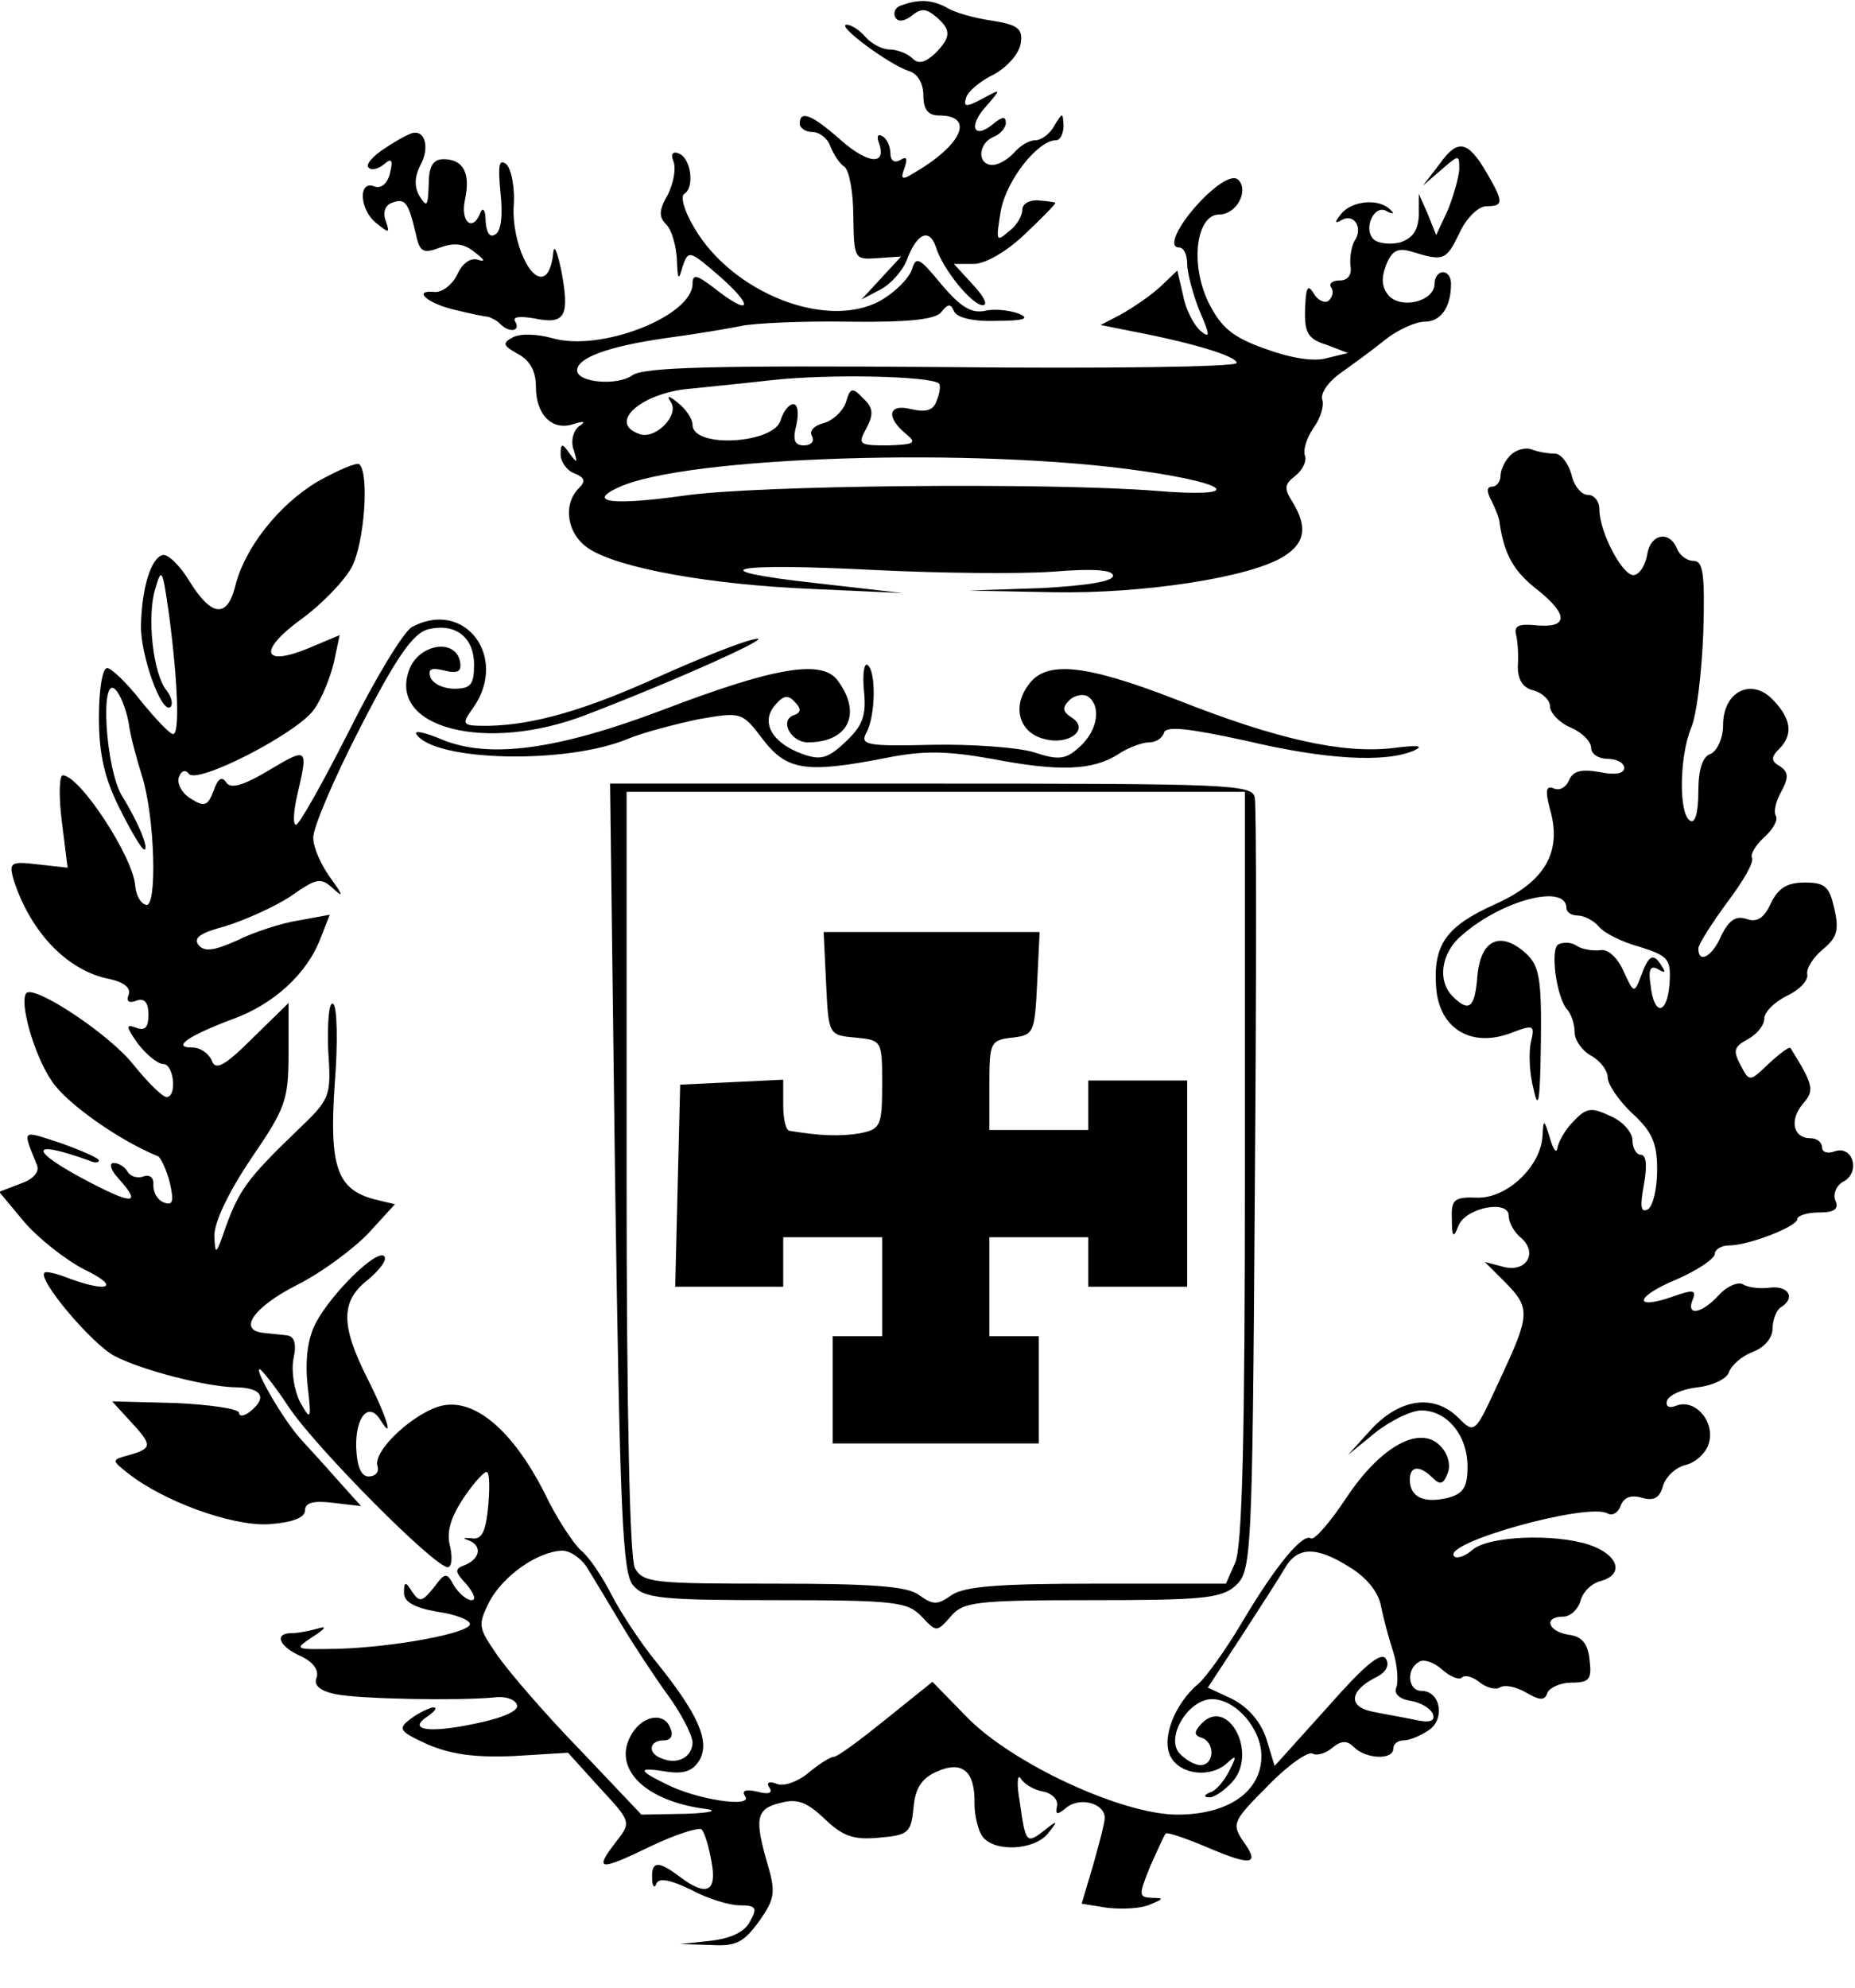 <?xml version="1.0" standalone="no"?>
<!DOCTYPE svg PUBLIC "-//W3C//DTD SVG 20010904//EN"
 "http://www.w3.org/TR/2001/REC-SVG-20010904/DTD/svg10.dtd">
<svg version="1.0" xmlns="http://www.w3.org/2000/svg"
 width="225pt" height="241pt" viewBox="0 0 225 241"
 preserveAspectRatio="xMidYMid meet">
<g transform="translate(0,241) scale(0.1,-0.1)"
fill="#000000" stroke="none">
<path d="M1092 2403 c-6 -2 -9 -9 -6 -14 3 -6 11 -5 20 2 11 9 17 9 29 -1 19
-16 19 -25 -1 -45 -12 -11 -20 -13 -27 -6 -6 6 -19 11 -28 11 -9 0 -22 7 -29
15 -7 8 -17 15 -23 15 -14 0 51 -48 75 -56 11 -3 18 -15 18 -30 0 -17 6 -24
19 -24 44 0 28 -36 -31 -70 -14 -9 -16 -7 -11 6 4 12 3 15 -5 10 -7 -4 -12 -1
-12 8 0 8 -4 18 -10 21 -5 3 -7 0 -4 -8 10 -28 -13 -26 -46 3 -35 31 -50 37
-50 20 0 -5 7 -10 15 -10 9 0 19 -8 22 -17 4 -10 11 -21 17 -25 6 -4 11 -31
11 -60 1 -52 1 -53 29 -51 l29 2 -24 -26 -24 -26 23 12 c13 7 27 23 32 36 12
32 27 39 35 16 8 -27 44 -71 57 -71 7 0 1 11 -12 25 l-23 25 24 0 c14 0 40 15
62 36 20 19 37 36 37 38 0 1 -9 2 -20 3 -11 1 -20 -4 -20 -11 0 -8 -7 -20 -17
-27 -15 -13 -15 -11 -9 26 7 37 45 85 67 85 5 0 9 8 9 18 -1 16 -1 16 -11 0
-5 -10 -16 -18 -23 -18 -8 0 -19 -7 -26 -15 -7 -8 -19 -15 -26 -15 -19 0 -18
26 1 34 8 3 15 11 15 17 0 8 -4 8 -15 -1 -24 -20 -31 -3 -9 21 19 22 19 22 -5
9 -19 -10 -23 -10 -19 2 2 7 17 20 34 28 16 9 30 25 32 37 3 18 -3 23 -35 28
-21 3 -46 10 -55 16 -19 10 -35 10 -56 2z"/>
<path d="M468 2231 c-16 -10 -25 -21 -21 -24 3 -4 12 -2 19 4 9 8 11 5 7 -11
-3 -13 -11 -19 -19 -16 -20 8 -18 -29 3 -45 15 -12 16 -12 11 3 -4 10 -1 19 7
22 16 6 20 2 29 -36 5 -24 9 -26 30 -18 17 6 29 5 42 -6 12 -9 13 -12 4 -9 -9
3 -19 -4 -25 -17 -6 -13 -18 -22 -27 -22 -29 3 -10 -14 25 -22 17 -4 35 -8 39
-8 3 -1 10 -4 14 -8 11 -12 26 -10 19 2 -4 6 5 7 23 4 38 -8 43 3 33 57 -5 24
-9 34 -10 22 -1 -12 -5 -24 -10 -27 -17 -11 -40 41 -38 83 2 23 -3 47 -9 52
-9 7 -10 -2 -7 -34 3 -27 1 -47 -6 -51 -7 -5 -11 2 -12 16 0 13 -3 17 -6 11
-9 -25 -25 -13 -19 15 7 32 -2 49 -26 49 -13 0 -18 -9 -18 -31 -1 -26 -2 -28
-11 -14 -7 12 -6 24 1 38 11 20 6 41 -8 39 -4 0 -19 -8 -34 -18z"/>
<path d="M1746 2211 l-20 -26 22 19 c22 19 22 19 22 0 -1 -10 -7 -32 -14 -49
l-14 -30 -10 25 -11 25 0 -26 c-1 -19 -8 -28 -23 -33 -13 -3 -27 -1 -32 4 -13
13 1 43 16 34 7 -4 10 -3 5 1 -13 15 -47 12 -60 -4 -8 -10 -9 -13 0 -8 15 9
27 -9 16 -25 -4 -7 -6 -21 -5 -30 2 -11 -3 -18 -13 -18 -9 0 -14 -4 -10 -9 3
-5 1 -12 -4 -16 -5 -3 -14 2 -18 10 -7 11 -9 6 -10 -19 -1 -29 3 -37 26 -44
l26 -10 -25 -6 c-16 -5 -45 0 -75 11 -40 14 -54 26 -69 56 -23 47 -15 107 13
107 21 0 36 29 23 42 -6 6 -21 -2 -39 -19 -32 -31 -48 -63 -33 -63 6 0 10 -9
10 -20 0 -11 7 -37 15 -57 13 -30 13 -34 1 -24 -8 7 -18 26 -21 43 l-7 30 -21
-20 c-12 -11 -33 -25 -47 -33 l-25 -13 40 -8 c73 -14 125 -30 125 -38 0 -5
-161 -7 -358 -5 -272 2 -362 0 -375 -10 -18 -13 -67 -9 -67 6 0 15 37 29 107
39 37 5 79 12 93 15 14 3 72 6 129 5 75 -1 107 3 113 12 8 10 11 10 15 1 3 -8
23 -13 51 -12 35 0 42 3 27 9 -11 4 -30 6 -41 3 -16 -3 -29 5 -52 32 -27 33
-31 35 -36 18 -4 -11 -21 -28 -39 -38 -65 -35 -179 10 -225 89 -12 20 -17 38
-12 41 13 8 8 44 -7 49 -7 3 -10 -1 -6 -10 3 -9 0 -26 -7 -40 -11 -19 -11 -27
-2 -36 7 -7 12 -26 13 -42 1 -26 2 -27 7 -9 7 20 8 20 46 -13 42 -37 36 -48
-8 -13 -21 16 -26 17 -26 5 0 -39 -111 -83 -170 -66 -18 5 -39 6 -48 1 -13 -7
-12 -10 6 -20 15 -8 22 -21 22 -40 0 -34 20 -54 46 -45 13 4 15 3 6 -3 -7 -6
-10 -18 -6 -29 5 -16 4 -16 -5 -4 -9 13 -11 13 -11 -1 0 -9 8 -20 17 -23 12
-5 14 -9 5 -18 -20 -20 -14 -56 12 -73 36 -24 149 -44 271 -49 l110 -5 -105
12 c-144 16 -106 25 70 16 80 -4 178 -5 218 -2 49 4 72 2 72 -5 0 -7 -32 -12
-87 -15 l-88 -3 103 -2 c109 -2 240 18 280 44 25 16 28 35 10 65 -11 17 -10
22 3 32 9 7 14 18 12 24 -3 7 2 22 10 34 9 12 13 27 11 34 -3 7 6 21 21 32 14
10 39 28 55 41 15 12 37 22 48 22 20 0 32 18 32 46 0 8 -4 14 -10 14 -5 0 -10
-6 -10 -14 0 -21 -39 -31 -55 -15 -9 10 -10 21 -4 37 7 18 14 22 31 17 39 -12
42 -11 58 22 8 18 23 33 33 33 21 0 21 5 0 41 -23 39 -35 41 -57 10z m-607
-266 c2 -2 1 -12 -3 -21 -4 -12 -13 -14 -31 -10 -28 7 -31 -10 -5 -31 12 -10
9 -12 -23 -13 -35 0 -37 1 -26 21 9 17 8 25 -4 36 -13 14 -16 13 -21 -5 -4
-11 -16 -22 -27 -25 -12 -3 -18 -10 -14 -16 3 -6 -1 -11 -10 -11 -11 0 -14 6
-9 25 3 14 2 25 -4 25 -5 0 -12 -9 -15 -19 -7 -29 -107 -35 -107 -6 0 7 -8 19
-17 26 -12 10 -15 10 -9 1 10 -16 -20 -46 -39 -38 -39 14 5 51 65 55 8 1 51 5
95 10 72 8 194 5 204 -4z m246 -106 c112 -16 123 -33 16 -24 -128 10 -485 7
-572 -6 -86 -12 -118 -8 -79 10 81 38 436 49 635 20z"/>
<path d="M1832 1858 c-7 -7 -12 -18 -12 -25 0 -7 -5 -13 -10 -13 -7 0 -7 -6
-1 -17 5 -10 10 -22 10 -28 6 -38 17 -58 47 -81 37 -30 36 -46 -4 -42 -20 2
-26 -1 -23 -12 2 -8 3 -26 2 -38 0 -16 6 -26 19 -29 11 -3 20 -12 20 -19 0 -8
11 -20 25 -26 14 -6 25 -17 25 -25 0 -7 9 -13 20 -13 11 0 20 -5 20 -11 0 -7
-11 -9 -30 -5 -23 4 -32 1 -37 -10 -3 -8 -11 -13 -18 -10 -10 4 -11 -2 -5 -25
15 -52 -6 -88 -66 -115 -60 -27 -76 -49 -72 -102 4 -49 42 -72 89 -55 29 11
31 11 26 -10 -3 -12 -2 -38 3 -57 6 -28 8 -16 9 56 1 78 -2 93 -18 108 -31 28
-55 17 -59 -27 -3 -39 -10 -45 -30 -25 -19 19 -14 53 11 74 49 43 127 63 127
33 0 -5 6 -9 14 -9 7 0 19 -6 25 -13 6 -8 28 -19 50 -25 35 -11 38 -15 36 -45
-3 -38 -19 -39 -23 -1 -3 19 0 24 9 19 8 -5 10 -4 5 3 -10 17 -16 15 -25 -10
-9 -23 -9 -23 -22 5 -7 16 -19 27 -28 25 -9 -1 -22 1 -28 5 -7 5 -17 5 -23 2
-10 -6 -2 -65 11 -79 5 -6 9 -18 9 -28 0 -9 9 -22 20 -28 11 -6 20 -18 20 -26
0 -9 14 -29 30 -44 24 -22 30 -36 30 -68 0 -23 -5 -44 -11 -48 -9 -5 -10 3 -5
30 4 23 3 36 -4 36 -5 0 -10 8 -10 18 0 9 -12 23 -27 29 -23 11 -29 10 -45 -7
-10 -10 -18 -25 -19 -32 -1 -7 -5 -2 -9 12 -7 23 -8 24 -9 3 -2 -37 -43 -76
-79 -75 -28 1 -32 -2 -31 -26 0 -22 2 -24 8 -8 9 22 61 32 61 12 0 -8 6 -19
14 -26 22 -18 8 -43 -20 -36 l-23 6 24 -24 c32 -32 31 -40 -6 -119 -30 -65
-30 -66 -50 -46 -29 29 -70 24 -105 -13 l-29 -32 33 27 c19 15 44 27 56 27 31
0 56 -30 56 -68 0 -25 -5 -33 -24 -38 -29 -7 -46 1 -46 22 0 17 12 18 28 2 9
-9 13 -7 18 6 4 10 0 24 -9 33 -25 26 -73 -1 -114 -63 -20 -30 -39 -52 -43
-49 -10 6 -42 -32 -83 -101 -20 -34 -44 -67 -53 -75 -29 -24 -46 -67 -34 -89
12 -22 49 -26 69 -7 11 10 11 8 2 -10 -6 -12 -16 -24 -23 -26 -8 -3 -8 -6 -2
-6 6 -1 19 8 29 19 31 35 -6 104 -38 70 -9 -10 -9 -14 1 -17 16 -6 15 -33 -2
-33 -7 0 -19 7 -26 15 -16 20 12 65 40 65 29 0 60 -36 60 -69 0 -43 -40 -71
-102 -71 -67 0 -201 62 -256 119 l-41 42 -56 -45 c-31 -25 -59 -46 -64 -46 -4
0 -18 -9 -30 -19 -13 -11 -30 -17 -38 -14 -10 4 -14 2 -10 -4 5 -7 -1 -9 -15
-5 -14 3 -19 1 -14 -6 9 -14 -59 -4 -96 15 -35 17 -35 21 1 15 21 -3 32 1 40
15 12 23 -3 56 -53 118 -18 22 -42 58 -54 81 -11 22 -28 47 -37 54 -9 8 -30
39 -45 71 -38 74 -83 113 -123 105 -33 -7 -86 -55 -79 -74 2 -7 -3 -12 -11
-12 -9 0 -14 12 -15 35 -1 37 15 56 29 34 18 -29 8 4 -16 51 -32 64 -32 93 2
119 14 12 23 24 19 28 -9 9 -64 -45 -83 -81 -10 -19 -13 -45 -10 -75 5 -43 4
-44 -9 -21 -7 14 -11 37 -8 53 4 18 1 27 -8 28 -7 1 -20 2 -28 3 -32 3 -13 31
40 58 30 15 69 44 87 63 l32 35 -25 6 c-45 12 -55 39 -48 140 4 50 3 94 -2 97
-5 3 -7 -22 -6 -55 4 -59 3 -60 -40 -101 -57 -55 -68 -70 -84 -114 -12 -35
-13 -36 -14 -11 0 17 18 54 45 94 41 60 45 70 45 127 l0 61 -44 -43 c-34 -34
-45 -39 -49 -27 -4 9 -14 16 -24 16 -25 0 -5 14 48 34 51 18 92 56 108 99 l11
28 -38 -7 c-20 -3 -54 -14 -74 -24 -29 -13 -40 -14 -47 -6 -7 9 2 15 32 23 23
7 59 23 79 36 33 23 37 24 54 8 11 -10 9 -5 -4 13 -12 16 -22 38 -22 50 -1 11
25 72 57 134 44 86 64 114 82 119 33 8 56 -9 56 -43 0 -24 -4 -29 -24 -29 -13
0 -26 6 -29 14 -3 10 1 12 17 8 17 -4 21 -1 19 11 -6 29 -51 21 -62 -11 -25
-70 94 -100 214 -54 115 44 236 99 205 92 -16 -3 -68 -24 -115 -45 -90 -41
-153 -59 -208 -60 -32 0 -33 1 -18 22 43 61 -10 132 -74 98 -10 -5 -44 -61
-76 -125 -32 -63 -61 -115 -65 -115 -4 0 -3 17 2 38 13 56 12 56 -35 28 -32
-19 -47 -23 -52 -14 -5 7 -10 4 -15 -11 -7 -18 -11 -20 -28 -9 -10 6 -17 18
-14 26 3 8 8 9 12 4 9 -14 132 49 152 78 10 14 20 40 24 57 l7 33 -38 -16
c-56 -23 -61 -3 -9 35 25 18 53 47 62 64 15 30 21 112 9 124 -3 3 -26 -7 -51
-21 -47 -28 -89 -81 -100 -128 -10 -38 -29 -35 -55 7 -12 20 -27 34 -33 32
-14 -4 -25 -40 -26 -85 -1 -35 25 -109 36 -99 3 4 1 12 -5 20 -16 19 -24 88
-14 122 8 28 9 26 17 -30 11 -84 13 -145 5 -145 -4 0 -21 18 -39 40 -17 22
-36 40 -41 40 -6 0 -10 -27 -10 -60 0 -45 7 -74 25 -110 14 -28 27 -50 30 -50
6 0 -6 31 -27 65 -20 33 -27 148 -8 129 6 -6 13 -24 16 -40 2 -16 10 -45 16
-64 16 -50 19 -162 5 -157 -7 2 -12 12 -13 23 -2 34 -67 134 -88 134 -4 0 -5
-25 -1 -56 l7 -56 -36 4 c-33 4 -35 2 -30 -17 20 -64 65 -112 117 -122 18 -4
26 -11 23 -19 -3 -8 0 -11 10 -7 9 3 14 -2 14 -17 0 -16 -4 -20 -15 -16 -13 5
-12 1 2 -19 10 -13 24 -25 31 -25 13 0 17 -40 4 -40 -5 0 -23 18 -40 39 -29
37 -120 97 -130 87 -9 -10 9 -75 31 -107 18 -27 82 -72 129 -91 3 -2 10 -16
14 -32 5 -22 4 -28 -7 -24 -8 3 -13 12 -13 21 1 9 -4 13 -11 11 -7 -3 -16 -1
-20 5 -3 6 -11 11 -17 11 -6 0 -4 -8 5 -18 29 -32 19 -33 -33 -6 -75 39 -77
54 -2 27 6 -3 12 -3 12 0 0 3 -21 12 -46 21 -49 16 -47 18 -29 -27 3 -8 -5
-17 -20 -22 l-26 -10 30 -36 c17 -20 50 -46 73 -58 44 -21 31 -29 -18 -11 -15
6 -28 9 -30 7 -9 -8 58 -87 85 -101 32 -17 113 -38 149 -38 29 -1 36 -12 17
-28 -8 -7 -15 -8 -15 -3 0 5 -35 10 -77 12 l-77 2 22 -24 c27 -29 27 -33 -1
-41 -22 -6 -22 -6 -2 -22 43 -34 125 -64 170 -62 30 2 45 8 45 17 0 9 10 12
34 9 l34 -4 -27 30 c-14 16 -35 39 -46 51 -21 23 -57 85 -50 85 2 0 19 -21 36
-47 34 -50 176 -193 192 -193 5 0 6 11 3 25 -5 18 1 36 17 60 13 19 26 33 28
30 3 -2 3 -22 1 -43 -3 -30 -8 -39 -20 -37 -10 1 -11 0 -5 -2 18 -6 16 -22 -2
-30 -14 -5 -14 -8 1 -24 9 -11 12 -19 6 -19 -6 0 -15 8 -21 17 -9 17 -11 17
-25 -2 -14 -17 -17 -18 -26 -5 -8 13 -10 13 -10 -1 0 -11 12 -18 40 -23 22 -3
40 -10 40 -15 0 -11 -92 -28 -160 -30 -54 -1 -54 -1 -30 15 14 9 17 13 7 10
-10 -3 -25 -6 -33 -6 -22 0 -16 -16 11 -28 15 -7 22 -17 19 -26 -4 -9 4 -16
23 -20 29 -6 149 -8 192 -4 13 2 26 -2 28 -9 3 -7 -17 -16 -52 -23 -57 -12
-82 -7 -55 10 8 6 11 10 5 10 -5 -1 -18 -7 -27 -14 -16 -12 -14 -15 21 -31 28
-12 57 -16 104 -14 l66 4 38 -42 c38 -41 39 -42 21 -65 -28 -36 -22 -37 40 -7
31 15 60 24 63 21 4 -4 9 -22 12 -39 7 -37 -6 -43 -39 -18 -25 19 -34 19 -33
-2 0 -10 3 -13 5 -7 3 8 17 5 42 -7 20 -11 47 -19 59 -19 20 0 22 -3 13 -19
-6 -13 -23 -21 -48 -24 l-37 -4 37 -1 c31 -2 40 3 59 29 19 27 20 35 10 69
-16 55 -14 67 15 74 21 6 33 1 54 -19 22 -21 35 -26 66 -23 36 3 39 6 42 36 2
24 10 36 28 44 31 14 47 1 46 -39 0 -15 5 -34 10 -40 15 -19 63 -16 79 4 13
16 12 17 -4 4 -22 -17 -23 -16 -30 34 -4 22 -3 35 1 29 4 -7 16 -14 27 -16 11
-2 19 -10 17 -18 -2 -10 0 -11 11 -2 16 14 47 6 47 -12 0 -6 -7 -32 -14 -57
l-14 -47 31 -5 c18 -2 41 -1 52 4 17 7 17 8 2 8 -16 1 -16 3 -2 38 9 20 17 38
19 40 2 2 25 -6 51 -17 54 -23 64 -21 42 9 -13 20 -11 24 31 66 24 25 49 42
54 39 5 -3 16 0 24 7 11 9 18 9 26 1 15 -15 48 -16 48 -2 0 6 6 10 13 10 7 0
21 6 31 13 19 14 13 47 -10 47 -16 0 -19 26 -3 35 5 4 18 0 28 -9 10 -9 21
-13 24 -10 4 4 13 1 21 -5 8 -7 20 -10 25 -7 6 4 20 1 32 -6 17 -10 23 -10 26
0 3 6 16 12 29 12 22 0 25 4 22 28 -2 19 -9 28 -25 30 -26 4 -31 22 -7 22 9 0
18 9 21 19 3 11 13 21 24 24 30 8 22 32 -13 44 -42 14 -122 11 -142 -6 -9 -8
-19 -11 -22 -8 -17 16 163 66 186 52 6 -3 13 1 16 10 4 10 13 13 26 9 14 -4
21 0 25 14 3 11 15 23 28 26 12 3 25 15 28 27 7 26 -17 53 -39 45 -10 -4 -14
-1 -12 6 3 7 19 14 37 16 18 2 35 10 38 18 3 9 16 20 29 25 14 5 24 17 24 28
0 11 5 23 10 26 18 11 10 26 -12 24 -13 -2 -28 0 -34 4 -6 3 -19 -2 -29 -13
-21 -23 -40 -26 -32 -6 5 12 1 13 -24 4 -49 -17 -46 0 5 21 25 11 46 25 46 31
0 5 8 10 17 10 24 0 83 23 83 32 0 4 12 8 26 8 19 0 25 4 20 15 -3 8 2 19 11
23 20 12 10 44 -12 36 -8 -3 -15 -1 -15 5 0 6 -6 11 -14 11 -21 0 -26 22 -9
42 14 16 13 22 -15 67 -1 3 -13 -6 -26 -18 -24 -23 -24 -23 -35 -2 -9 17 -8
22 9 31 11 6 20 17 20 25 0 8 12 20 28 28 15 7 26 19 24 26 -1 7 7 20 19 30
17 14 20 23 14 49 -6 27 -11 32 -36 32 -22 0 -32 -7 -41 -25 -8 -18 -17 -24
-30 -19 -13 4 -21 -2 -30 -20 -11 -26 -28 -35 -28 -16 0 5 16 30 35 56 19 25
33 49 30 54 -2 4 4 15 15 25 11 10 17 21 14 26 -3 5 0 18 7 30 9 17 8 23 -2
30 -11 6 -11 11 -1 21 17 17 15 36 -7 59 -26 28 -61 11 -61 -30 0 -16 -7 -31
-15 -35 -10 -3 -15 -19 -15 -46 0 -25 -4 -39 -10 -35 -14 8 -13 77 1 112 7 15
13 67 15 116 2 71 0 87 -12 87 -8 0 -17 7 -20 15 -9 22 -32 18 -36 -7 -2 -12
-8 -23 -15 -25 -13 -5 -43 51 -43 79 0 10 -6 18 -14 18 -8 0 -17 11 -20 25 -4
14 -13 25 -20 25 -8 0 -20 2 -28 5 -7 3 -19 0 -26 -7z m-1119 -1350 c8 -13 26
-43 41 -68 15 -25 40 -63 56 -85 16 -22 29 -47 30 -57 0 -18 -18 -28 -37 -20
-18 6 -16 22 2 22 9 0 12 6 8 15 -7 19 -32 16 -46 -6 -26 -41 13 -82 88 -92
17 -2 7 -5 -23 -6 l-54 -1 -74 78 c-41 42 -85 93 -100 114 -24 35 -25 37 -10
67 17 31 58 60 88 61 10 0 24 -10 31 -22z m924 2 c20 -12 35 -30 38 -47 3 -15
10 -41 15 -56 5 -16 6 -35 4 -42 -4 -8 3 -15 17 -17 12 -2 24 -9 27 -16 3 -9
-4 -11 -22 -7 -14 3 -38 7 -52 10 -29 6 -27 25 4 41 13 6 18 15 13 23 -6 9
-27 -9 -71 -59 l-64 -71 -10 33 c-7 21 -22 38 -41 48 l-30 14 40 61 c22 34 46
71 53 83 15 27 38 28 79 2z"/>
<path d="M1048 1572 c3 -30 -2 -42 -22 -61 -22 -21 -31 -23 -53 -15 -36 13
-51 38 -33 59 10 12 16 13 24 4 8 -8 8 -13 -1 -16 -18 -6 -4 -33 17 -33 49 0
66 35 36 75 -19 26 -77 16 -213 -36 -127 -48 -209 -59 -266 -36 -21 9 -35 12
-32 7 21 -33 181 -37 256 -6 19 8 58 18 86 24 52 9 53 9 78 -24 29 -38 52 -42
149 -23 45 9 73 9 129 -1 83 -16 123 -14 154 6 12 8 29 14 37 14 8 0 16 5 18
12 3 8 30 5 99 -10 97 -23 169 -27 204 -12 13 6 5 7 -26 3 -61 -7 -141 11
-260 58 -113 44 -161 49 -182 18 -20 -27 -10 -58 20 -65 30 -8 55 12 33 26
-11 7 -12 12 -3 21 6 6 16 8 22 5 17 -11 13 -41 -9 -61 -17 -16 -26 -17 -56
-7 -20 6 -76 10 -124 9 -80 -2 -87 0 -79 15 11 20 12 75 1 82 -4 2 -6 -12 -4
-32z"/>
<path d="M746 983 c6 -408 9 -481 22 -495 13 -16 35 -18 173 -18 145 0 160 -2
177 -20 18 -19 18 -19 35 0 15 18 30 20 171 20 132 0 157 2 174 17 20 18 21
29 24 478 2 253 2 468 0 478 -3 16 -30 17 -393 17 l-389 0 6 -477z m764 12 c0
-323 -3 -461 -12 -480 l-11 -25 -156 0 c-118 0 -161 -3 -177 -14 -17 -12 -22
-12 -39 0 -14 11 -57 14 -177 14 -145 0 -158 1 -168 19 -6 13 -10 182 -10 480
l0 461 375 0 375 0 0 -455z"/>
<path d="M1002 1218 c3 -63 3 -63 36 -66 32 -3 32 -4 32 -57 0 -50 -2 -54 -27
-59 -24 -4 -49 -3 -85 3 -5 0 -8 15 -8 31 l0 31 -62 -3 -63 -3 -3 -122 -3
-123 66 0 65 0 0 30 0 30 60 0 60 0 0 -60 0 -60 -30 0 -30 0 0 -65 0 -65 125
0 125 0 0 65 0 65 -30 0 -30 0 0 60 0 60 60 0 60 0 0 -30 0 -30 60 0 60 0 0
125 0 125 -60 0 -60 0 0 -30 0 -30 -60 0 -60 0 0 54 c0 52 1 55 28 58 26 3 27
6 30 66 l3 62 -131 0 -131 0 3 -62z"/>
</g>
</svg>
